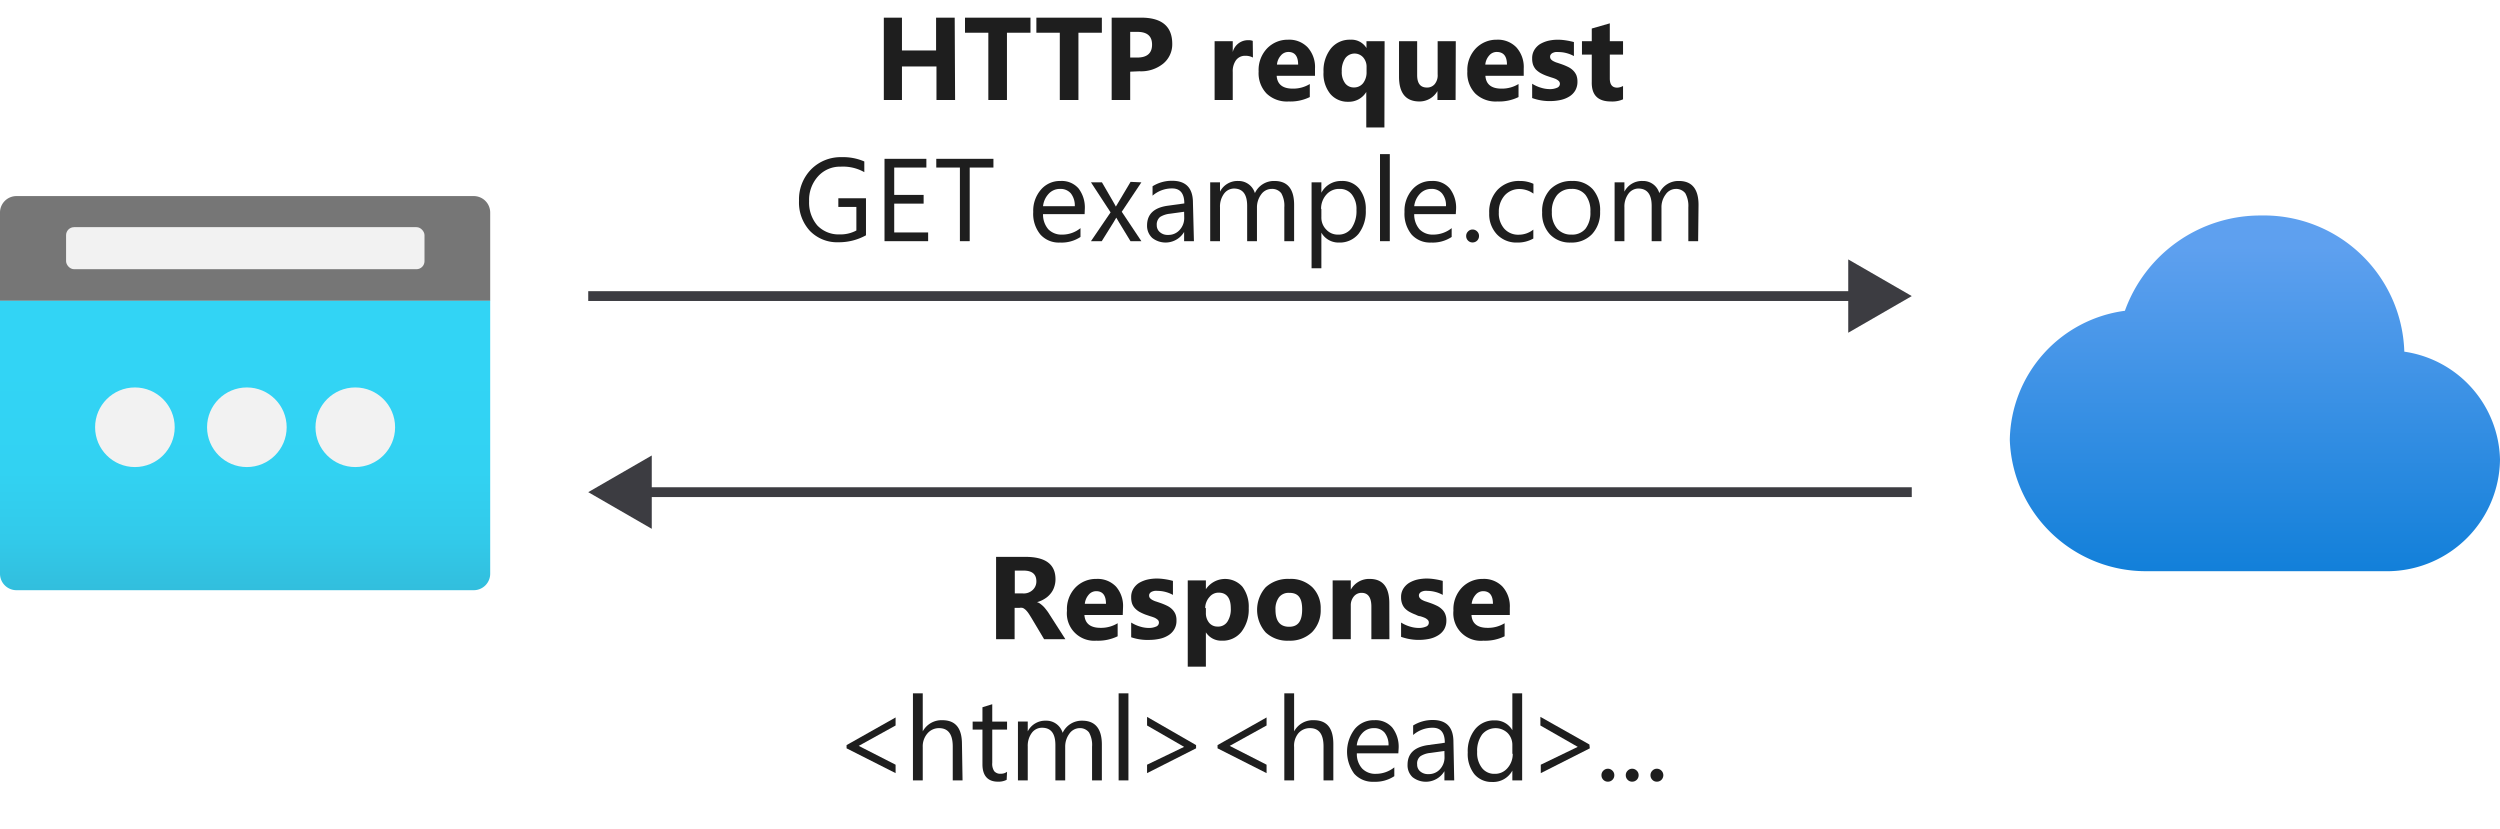 <svg xmlns="http://www.w3.org/2000/svg" xmlns:xlink="http://www.w3.org/1999/xlink" viewBox="0 0 255 84.54">
  <defs>
    <linearGradient id="linear-gradient" x1="25" y1="84.2" x2="25" y2="113.76" gradientTransform="matrix(1, 0, 0, -1, 0, 144.4)" gradientUnits="userSpaceOnUse">
      <stop offset="0" stop-color="#32bedd"/>
      <stop offset="0.18" stop-color="#32caea"/>
      <stop offset="0.41" stop-color="#32d2f2"/>
      <stop offset="0.78" stop-color="#32d4f5"/>
    </linearGradient>
    <linearGradient id="linear-gradient-2" x1="230" y1="128.19" x2="230" y2="78.23" gradientTransform="matrix(1, 0, 0, -1, 0, 144.4)" gradientUnits="userSpaceOnUse">
      <stop offset="0.18" stop-color="#5ea0ef"/>
      <stop offset="1" stop-color="#0078d4"/>
    </linearGradient>
  </defs>
  <title>request-response</title>
  <g id="Shapes">
    <rect width="255" height="84.54" fill="#fff"/>
    <g>
      <path d="M0,30.64H50V58.52a1.68,1.68,0,0,1-1.68,1.68H1.68A1.68,1.68,0,0,1,0,58.52Z" fill="url(#linear-gradient)"/>
      <path d="M1.68,20H48.32A1.68,1.68,0,0,1,50,21.67v9H0v-9A1.68,1.68,0,0,1,1.68,20Z" fill="#767676"/>
      <circle cx="36.24" cy="43.58" r="4.06" fill="#f2f2f2"/>
      <circle cx="25.18" cy="43.58" r="4.06" fill="#f2f2f2"/>
      <circle cx="13.76" cy="43.58" r="4.06" fill="#f2f2f2"/>
      <rect x="6.74" y="23.17" width="36.56" height="4.29" rx="0.82" fill="#f2f2f2"/>
    </g>
    <g>
      <line x1="60" y1="30.2" x2="189.62" y2="30.2" fill="none" stroke="#3c3c41" stroke-miterlimit="10"/>
      <polygon points="188.52 33.94 195 30.2 188.52 26.46 188.52 33.94" fill="#3c3c41"/>
    </g>
    <g>
      <line x1="65.38" y1="50.2" x2="195" y2="50.2" fill="none" stroke="#3c3c41" stroke-miterlimit="10"/>
      <polygon points="66.48 53.94 60 50.2 66.48 46.46 66.48 53.94" fill="#3c3c41"/>
    </g>
    <path d="M255,46.87a11.39,11.39,0,0,0-9.76-11,14.33,14.33,0,0,0-14.61-13.89,14.68,14.68,0,0,0-13.89,9.72A13.51,13.51,0,0,0,205,44.86a13.88,13.88,0,0,0,14.1,13.4h24.68A11.53,11.53,0,0,0,255,46.87Z" fill="url(#linear-gradient-2)"/>
  </g>
  <g id="Text">
    <g>
      <path d="M97.42,10.2h-1.9V6.78H92V10.2H90.15V1.8H92V5.15h3.48V1.8h1.9Z" fill="#1e1e1e"/>
      <path d="M105.11,3.34h-2.4V10.2h-1.9V3.34H98.43V1.8h6.68Z" fill="#1e1e1e"/>
      <path d="M112.39,3.34H110V10.2h-1.9V3.34h-2.39V1.8h6.68Z" fill="#1e1e1e"/>
      <path d="M115.28,7.31V10.2h-1.89V1.8h3c2.12,0,3.18.89,3.18,2.68a2.55,2.55,0,0,1-.91,2,3.58,3.58,0,0,1-2.44.79Zm0-4.06V5.87H116c1,0,1.51-.44,1.51-1.32S117,3.25,116,3.25Z" fill="#1e1e1e"/>
      <path d="M127.8,5.87a1.61,1.61,0,0,0-.78-.18,1.14,1.14,0,0,0-.94.44,1.93,1.93,0,0,0-.34,1.21V10.2h-1.85v-6h1.85V5.31h0a1.6,1.6,0,0,1,1.59-1.21,1.12,1.12,0,0,1,.45.07Z" fill="#1e1e1e"/>
      <path d="M134.13,7.73h-3.91c.06.87.61,1.31,1.64,1.31a3.24,3.24,0,0,0,1.74-.47V9.9a4.5,4.5,0,0,1-2.16.45,3,3,0,0,1-2.25-.81,3,3,0,0,1-.81-2.25,3.19,3.19,0,0,1,.87-2.36,2.91,2.91,0,0,1,2.13-.88,2.6,2.6,0,0,1,2,.78A3,3,0,0,1,134.13,7Zm-1.72-1.14c0-.86-.34-1.29-1-1.29a1,1,0,0,0-.77.37,1.6,1.6,0,0,0-.39.92Z" fill="#1e1e1e"/>
      <path d="M141.21,13h-1.85V9.38h0a2.07,2.07,0,0,1-1.84,1,2.31,2.31,0,0,1-1.82-.79A3.25,3.25,0,0,1,135,7.35a3.63,3.63,0,0,1,.75-2.4,2.46,2.46,0,0,1,2-.9,1.79,1.79,0,0,1,1.63.85h0V4.2h1.85Zm-1.82-5.62V6.86a1.45,1.45,0,0,0-.34-1,1.18,1.18,0,0,0-1.84.09,2.24,2.24,0,0,0-.35,1.33,1.89,1.89,0,0,0,.34,1.21,1.09,1.09,0,0,0,.9.43,1.16,1.16,0,0,0,.94-.44A1.81,1.81,0,0,0,139.39,7.34Z" fill="#1e1e1e"/>
      <path d="M148.47,10.2h-1.85V9.29h0a2.11,2.11,0,0,1-1.83,1.06c-1.39,0-2.09-.84-2.09-2.53V4.2h1.85V7.66c0,.85.33,1.27,1,1.27a1,1,0,0,0,.79-.35,1.41,1.41,0,0,0,.3-1V4.2h1.85Z" fill="#1e1e1e"/>
      <path d="M155.42,7.73h-3.91c.06.87.61,1.31,1.64,1.31a3.24,3.24,0,0,0,1.74-.47V9.9a4.5,4.5,0,0,1-2.16.45,3,3,0,0,1-2.25-.81,3,3,0,0,1-.81-2.25,3.19,3.19,0,0,1,.87-2.36,2.91,2.91,0,0,1,2.13-.88,2.62,2.62,0,0,1,2,.78A3,3,0,0,1,155.42,7Zm-1.71-1.14q0-1.29-1.05-1.29a1,1,0,0,0-.77.37,1.6,1.6,0,0,0-.39.92Z" fill="#1e1e1e"/>
      <path d="M156.28,10V8.54a3.5,3.5,0,0,0,.91.41,3,3,0,0,0,.86.14,1.79,1.79,0,0,0,.77-.14.43.43,0,0,0,.29-.41.41.41,0,0,0-.13-.29,1.33,1.33,0,0,0-.33-.21,4.53,4.53,0,0,0-.44-.15l-.47-.16a4.68,4.68,0,0,1-.63-.29,2.45,2.45,0,0,1-.46-.36,1.64,1.64,0,0,1-.28-.48,2,2,0,0,1-.09-.64,1.6,1.6,0,0,1,.22-.86,1.84,1.84,0,0,1,.58-.6,3.15,3.15,0,0,1,.84-.34,4.46,4.46,0,0,1,1-.11,5.54,5.54,0,0,1,.81.07,7.78,7.78,0,0,1,.81.17V5.72a3.27,3.27,0,0,0-.75-.3,3.13,3.13,0,0,0-.79-.11,2,2,0,0,0-.35,0,1.15,1.15,0,0,0-.28.09.49.49,0,0,0-.19.16.34.34,0,0,0-.07.22.4.4,0,0,0,.1.28.84.84,0,0,0,.28.2,1.88,1.88,0,0,0,.38.15l.41.14a6.16,6.16,0,0,1,.67.28,1.94,1.94,0,0,1,.51.36,1.58,1.58,0,0,1,.33.48,1.82,1.82,0,0,1,.11.66,1.76,1.76,0,0,1-.23.91,1.78,1.78,0,0,1-.61.61,2.81,2.81,0,0,1-.89.35,5,5,0,0,1-1,.11A5.17,5.17,0,0,1,156.28,10Z" fill="#1e1e1e"/>
      <path d="M165.55,10.13a2.67,2.67,0,0,1-1.24.22q-2,0-1.95-2V5.57h-1V4.2h1V2.91l1.84-.53V4.2h1.35V5.57H164.2V8c0,.63.25.94.75.94a1.31,1.31,0,0,0,.6-.17Z" fill="#1e1e1e"/>
      <path d="M88.33,24a5.67,5.67,0,0,1-2.81.71,3.86,3.86,0,0,1-2.91-1.16,4.26,4.26,0,0,1-1.11-3.07,4.37,4.37,0,0,1,1.23-3.2,4.24,4.24,0,0,1,3.13-1.25,5.42,5.42,0,0,1,2.3.44v1.09A4.4,4.4,0,0,0,85.75,17a3,3,0,0,0-2.32,1,3.57,3.57,0,0,0-.9,2.52A3.58,3.58,0,0,0,83.37,23a3,3,0,0,0,2.27.91,3.43,3.43,0,0,0,1.71-.4V21.11H85.51v-.89h2.82Z" fill="#1e1e1e"/>
      <path d="M94.67,24.6H90.22V16.2h4.27v.89H91.21v2.79h3v.89h-3v2.94h3.46Z" fill="#1e1e1e"/>
      <path d="M101.33,17.09H98.91V24.6h-1V17.09H95.5V16.2h5.83Z" fill="#1e1e1e"/>
      <path d="M110.63,21.84h-4.24a2.3,2.3,0,0,0,.54,1.55,1.88,1.88,0,0,0,1.42.54,2.94,2.94,0,0,0,1.86-.66v.9a3.47,3.47,0,0,1-2.09.57,2.51,2.51,0,0,1-2-.82,3.31,3.31,0,0,1-.73-2.3,3.28,3.28,0,0,1,.79-2.28,2.54,2.54,0,0,1,2-.88,2.26,2.26,0,0,1,1.83.76,3.19,3.19,0,0,1,.64,2.12Zm-1-.81a2,2,0,0,0-.4-1.3,1.37,1.37,0,0,0-1.1-.46,1.54,1.54,0,0,0-1.16.49,2.18,2.18,0,0,0-.58,1.27Z" fill="#1e1e1e"/>
      <path d="M116.42,18.6l-2,3,2,3h-1.11l-1.18-1.94-.27-.46h0l-.27.46-1.21,1.94h-1.1l2-2.94-2-3.06h1.12l1.16,2c.09.15.17.31.26.47h0l1.5-2.52Z" fill="#1e1e1e"/>
      <path d="M121.78,24.6h-1v-.94h0a2.2,2.2,0,0,1-3.25.61A1.68,1.68,0,0,1,117,23c0-1.12.66-1.78,2-2l1.8-.25c0-1-.41-1.53-1.24-1.53a3,3,0,0,0-2,.74V19a3.7,3.7,0,0,1,2-.56c1.41,0,2.12.75,2.12,2.24Zm-1-3-1.45.2a2.35,2.35,0,0,0-1,.33,1,1,0,0,0-.34.84.9.9,0,0,0,.32.71,1.16,1.16,0,0,0,.83.28,1.51,1.51,0,0,0,1.18-.5,1.78,1.78,0,0,0,.47-1.27Z" fill="#1e1e1e"/>
      <path d="M132,24.6h-1V21.16a2.58,2.58,0,0,0-.31-1.45,1.17,1.17,0,0,0-1-.44,1.3,1.3,0,0,0-1.05.56,2.22,2.22,0,0,0-.43,1.35V24.6h-1V21c0-1.18-.45-1.77-1.36-1.77a1.28,1.28,0,0,0-1,.53,2.2,2.2,0,0,0-.41,1.38V24.6h-1v-6h1v.95h0a2,2,0,0,1,1.86-1.09,1.73,1.73,0,0,1,1.7,1.24,2.13,2.13,0,0,1,2-1.24c1.32,0,2,.81,2,2.44Z" fill="#1e1e1e"/>
      <path d="M134.78,23.73h0v3.63h-1V18.6h1v1.06h0a2.26,2.26,0,0,1,2.07-1.2,2.19,2.19,0,0,1,1.81.81,3.33,3.33,0,0,1,.65,2.16,3.72,3.72,0,0,1-.73,2.41,2.46,2.46,0,0,1-2,.9A2,2,0,0,1,134.78,23.73Zm0-2.42v.84a1.73,1.73,0,0,0,.49,1.26,1.58,1.58,0,0,0,1.22.52,1.62,1.62,0,0,0,1.37-.66,3.09,3.09,0,0,0,.5-1.86,2.41,2.41,0,0,0-.47-1.57,1.52,1.52,0,0,0-1.25-.57,1.7,1.7,0,0,0-1.35.58A2.15,2.15,0,0,0,134.75,21.31Z" fill="#1e1e1e"/>
      <path d="M141.76,24.6h-1V15.72h1Z" fill="#1e1e1e"/>
      <path d="M148.49,21.84h-4.24a2.3,2.3,0,0,0,.54,1.55,1.87,1.87,0,0,0,1.42.54,3,3,0,0,0,1.86-.66v.9a3.5,3.5,0,0,1-2.09.57,2.53,2.53,0,0,1-2-.82,3.35,3.35,0,0,1-.72-2.3,3.28,3.28,0,0,1,.79-2.28,2.54,2.54,0,0,1,2-.88,2.24,2.24,0,0,1,1.82.76,3.2,3.2,0,0,1,.65,2.12Zm-1-.81a1.91,1.91,0,0,0-.4-1.3,1.36,1.36,0,0,0-1.1-.46,1.54,1.54,0,0,0-1.15.49,2.19,2.19,0,0,0-.59,1.27Z" fill="#1e1e1e"/>
      <path d="M150.2,24.73a.62.62,0,0,1-.46-.19.64.64,0,0,1-.19-.47.62.62,0,0,1,.19-.46.63.63,0,0,1,.46-.2.65.65,0,0,1,.47.2.62.62,0,0,1,.19.46.65.65,0,0,1-.66.66Z" fill="#1e1e1e"/>
      <path d="M156.4,24.33a3.19,3.19,0,0,1-1.64.41,2.72,2.72,0,0,1-2.07-.83,3,3,0,0,1-.79-2.17,3.3,3.3,0,0,1,.85-2.38,3,3,0,0,1,2.27-.9,3.23,3.23,0,0,1,1.39.29v1a2.45,2.45,0,0,0-1.43-.47,2,2,0,0,0-1.51.66,2.5,2.5,0,0,0-.59,1.73,2.36,2.36,0,0,0,.56,1.66,1.89,1.89,0,0,0,1.48.61,2.39,2.39,0,0,0,1.48-.52Z" fill="#1e1e1e"/>
      <path d="M160.22,24.74a2.79,2.79,0,0,1-2.13-.84,3.1,3.1,0,0,1-.79-2.23,3.25,3.25,0,0,1,.83-2.36,3,3,0,0,1,2.23-.85,2.69,2.69,0,0,1,2.09.83,3.23,3.23,0,0,1,.76,2.29,3.21,3.21,0,0,1-.82,2.3A2.85,2.85,0,0,1,160.22,24.74Zm.07-5.47a1.84,1.84,0,0,0-1.47.63,2.59,2.59,0,0,0-.53,1.74,2.46,2.46,0,0,0,.54,1.68,1.85,1.85,0,0,0,1.46.61,1.75,1.75,0,0,0,1.43-.6,2.65,2.65,0,0,0,.5-1.72,2.66,2.66,0,0,0-.5-1.73A1.73,1.73,0,0,0,160.29,19.27Z" fill="#1e1e1e"/>
      <path d="M173.21,24.6h-1V21.16a2.67,2.67,0,0,0-.31-1.45,1.19,1.19,0,0,0-1-.44,1.27,1.27,0,0,0-1,.56,2.16,2.16,0,0,0-.43,1.35V24.6h-1V21c0-1.18-.46-1.77-1.37-1.77a1.27,1.27,0,0,0-1,.53,2.2,2.2,0,0,0-.41,1.38V24.6h-1v-6h1v.95h0a2,2,0,0,1,1.87-1.09,1.71,1.71,0,0,1,1.69,1.24,2.14,2.14,0,0,1,2-1.24c1.32,0,2,.81,2,2.44Z" fill="#1e1e1e"/>
    </g>
    <g>
      <path d="M108.67,65.2H106.5L105.19,63c-.1-.16-.19-.31-.28-.44a2.39,2.39,0,0,0-.27-.33,1.32,1.32,0,0,0-.29-.21A.73.73,0,0,0,104,62h-.51V65.2h-1.89V56.8h3q3.06,0,3.06,2.28a2.39,2.39,0,0,1-.14.82,2,2,0,0,1-.38.67,2.24,2.24,0,0,1-.59.51,2.75,2.75,0,0,1-.78.34v0a1,1,0,0,1,.37.19,3,3,0,0,1,.34.3c.11.12.21.25.31.38s.19.27.27.4Zm-5.16-7v2.33h.82a1.32,1.32,0,0,0,1-.35,1.17,1.17,0,0,0,.38-.88c0-.74-.44-1.1-1.32-1.1Z" fill="#1e1e1e"/>
      <path d="M114.52,62.73h-3.91c.06.87.61,1.31,1.65,1.31a3.24,3.24,0,0,0,1.74-.47V64.9a4.57,4.57,0,0,1-2.17.45,2.79,2.79,0,0,1-3-3.06,3.19,3.19,0,0,1,.86-2.36,2.91,2.91,0,0,1,2.14-.88,2.59,2.59,0,0,1,2,.78,3,3,0,0,1,.72,2.12Zm-1.71-1.14q0-1.29-1-1.29a1,1,0,0,0-.77.37,1.67,1.67,0,0,0-.39.92Z" fill="#1e1e1e"/>
      <path d="M115.38,65v-1.5a3.66,3.66,0,0,0,.91.41,3,3,0,0,0,.86.14,1.79,1.79,0,0,0,.77-.14.43.43,0,0,0,.29-.41.37.37,0,0,0-.13-.29,1.33,1.33,0,0,0-.33-.21,4.53,4.53,0,0,0-.44-.15l-.47-.16a5.34,5.34,0,0,1-.63-.29,2.09,2.09,0,0,1-.45-.36,1.47,1.47,0,0,1-.29-.48,2,2,0,0,1-.09-.64,1.6,1.6,0,0,1,.22-.86,1.84,1.84,0,0,1,.58-.6,3.15,3.15,0,0,1,.84-.34,4.53,4.53,0,0,1,1-.11,5.54,5.54,0,0,1,.81.07,6.83,6.83,0,0,1,.81.17v1.43a3.27,3.27,0,0,0-.75-.3,3.13,3.13,0,0,0-.79-.11,1.76,1.76,0,0,0-.34,0,1.23,1.23,0,0,0-.29.09.49.49,0,0,0-.19.16.34.34,0,0,0-.07.22.4.4,0,0,0,.1.28,1,1,0,0,0,.28.2,1.88,1.88,0,0,0,.38.15l.41.14a6.16,6.16,0,0,1,.67.28,1.94,1.94,0,0,1,.51.36,1.58,1.58,0,0,1,.33.48,1.63,1.63,0,0,1,.11.66,1.67,1.67,0,0,1-.23.91,1.78,1.78,0,0,1-.61.61,2.72,2.72,0,0,1-.89.35,5,5,0,0,1-1,.11A5.17,5.17,0,0,1,115.38,65Z" fill="#1e1e1e"/>
      <path d="M123,64.5h0V68h-1.85V59.2H123v.9h0a2.36,2.36,0,0,1,3.73-.25,3.39,3.39,0,0,1,.64,2.18,3.73,3.73,0,0,1-.74,2.41,2.43,2.43,0,0,1-2,.91A1.86,1.86,0,0,1,123,64.5Zm0-2.46v.48a1.53,1.53,0,0,0,.33,1,1.08,1.08,0,0,0,.86.39,1.12,1.12,0,0,0,1-.49,2.32,2.32,0,0,0,.35-1.39c0-1-.41-1.58-1.23-1.58a1.18,1.18,0,0,0-.93.43A1.73,1.73,0,0,0,122.93,62Z" fill="#1e1e1e"/>
      <path d="M131.46,65.35a3.23,3.23,0,0,1-2.36-.84,3.47,3.47,0,0,1,0-4.61,3.35,3.35,0,0,1,2.41-.85,3.17,3.17,0,0,1,2.35.85,3,3,0,0,1,.85,2.22,3.18,3.18,0,0,1-.88,2.36A3.24,3.24,0,0,1,131.46,65.35Zm0-4.88a1.23,1.23,0,0,0-1,.45,2,2,0,0,0-.36,1.28c0,1.15.46,1.73,1.39,1.73s1.33-.59,1.33-1.78S132.4,60.47,131.51,60.47Z" fill="#1e1e1e"/>
      <path d="M141.72,65.2h-1.84V61.87c0-.93-.34-1.4-1-1.4a1,1,0,0,0-.79.37,1.4,1.4,0,0,0-.31.94V65.2h-1.85v-6h1.85v.95h0a2.13,2.13,0,0,1,1.93-1.1c1.33,0,2,.83,2,2.48Z" fill="#1e1e1e"/>
      <path d="M142.91,65v-1.5a3.66,3.66,0,0,0,.91.41,3.08,3.08,0,0,0,.86.14,1.84,1.84,0,0,0,.78-.14.42.42,0,0,0,.28-.41.37.37,0,0,0-.13-.29,1,1,0,0,0-.33-.21,3.76,3.76,0,0,0-.44-.15c-.16,0-.32-.1-.46-.16a4.68,4.68,0,0,1-.63-.29,1.94,1.94,0,0,1-.46-.36,1.44,1.44,0,0,1-.28-.48,1.76,1.76,0,0,1-.1-.64,1.6,1.6,0,0,1,.22-.86,1.88,1.88,0,0,1,.59-.6,3,3,0,0,1,.83-.34,4.62,4.62,0,0,1,1-.11,5.52,5.52,0,0,1,.8.07,6.83,6.83,0,0,1,.81.17v1.43a3.09,3.09,0,0,0-.75-.3,3.13,3.13,0,0,0-.79-.11,1.86,1.86,0,0,0-.34,0,1.23,1.23,0,0,0-.29.09.49.49,0,0,0-.19.16.34.34,0,0,0-.07.22.41.41,0,0,0,.11.28.79.79,0,0,0,.27.2,1.88,1.88,0,0,0,.38.15l.41.14a6.16,6.16,0,0,1,.67.28,1.94,1.94,0,0,1,.51.36,1.29,1.29,0,0,1,.33.48,1.62,1.62,0,0,1,.12.66,1.76,1.76,0,0,1-.23.91,1.81,1.81,0,0,1-.62.61,2.75,2.75,0,0,1-.88.35,5.37,5.37,0,0,1-2.88-.2Z" fill="#1e1e1e"/>
      <path d="M154,62.73h-3.91c.06.87.61,1.31,1.64,1.31a3.24,3.24,0,0,0,1.74-.47V64.9a4.5,4.5,0,0,1-2.16.45,2.8,2.8,0,0,1-3.06-3.06,3.19,3.19,0,0,1,.87-2.36,2.91,2.91,0,0,1,2.13-.88,2.62,2.62,0,0,1,2,.78A3,3,0,0,1,154,62Zm-1.72-1.14c0-.86-.34-1.29-1-1.29a1,1,0,0,0-.77.37,1.68,1.68,0,0,0-.4.92Z" fill="#1e1e1e"/>
      <path d="M91.35,78.86l-5-2.53V76l5-2.82V74l-3.76,2.08v0L91.35,78Z" fill="#1e1e1e"/>
      <path d="M98.18,79.6h-1V76.14c0-1.25-.47-1.87-1.4-1.87a1.53,1.53,0,0,0-1.18.54,2,2,0,0,0-.48,1.39v3.4h-1V70.72h1V74.6h0a2.18,2.18,0,0,1,2-1.14c1.35,0,2,.82,2,2.44Z" fill="#1e1e1e"/>
      <path d="M102.68,79.54a1.82,1.82,0,0,1-.9.19c-1,0-1.57-.59-1.57-1.76V74.42h-1V73.6h1V72.14l1-.31V73.6h1.51v.82h-1.51V77.8a1.36,1.36,0,0,0,.2.86.8.8,0,0,0,.68.26,1,1,0,0,0,.63-.2Z" fill="#1e1e1e"/>
      <path d="M112.39,79.6h-1V76.16a2.58,2.58,0,0,0-.31-1.45,1.17,1.17,0,0,0-1-.44,1.3,1.3,0,0,0-1,.56,2.22,2.22,0,0,0-.43,1.35V79.6h-1V76c0-1.18-.45-1.77-1.36-1.77a1.28,1.28,0,0,0-1.05.53,2.2,2.2,0,0,0-.41,1.38V79.6h-1v-6h1v1h0a2,2,0,0,1,1.86-1.09,1.71,1.71,0,0,1,1.07.34,1.75,1.75,0,0,1,.63.9,2.15,2.15,0,0,1,2-1.24c1.32,0,2,.82,2,2.44Z" fill="#1e1e1e"/>
      <path d="M115.1,79.6h-1V70.72h1Z" fill="#1e1e1e"/>
      <path d="M122,76.33l-5,2.53V78l3.78-1.82v0L117,74v-.88L122,76Z" fill="#1e1e1e"/>
      <path d="M129.19,78.86l-5-2.53V76l5-2.82V74l-3.76,2.08v0L129.19,78Z" fill="#1e1e1e"/>
      <path d="M136,79.6h-1V76.14c0-1.25-.46-1.87-1.39-1.87a1.53,1.53,0,0,0-1.19.54A2,2,0,0,0,132,76.2v3.4h-1V70.72h1V74.6h0a2.17,2.17,0,0,1,2-1.14c1.36,0,2,.82,2,2.44Z" fill="#1e1e1e"/>
      <path d="M142.63,76.84H138.4a2.19,2.19,0,0,0,.54,1.55,1.85,1.85,0,0,0,1.41.54,3,3,0,0,0,1.87-.66v.9a3.52,3.52,0,0,1-2.09.57,2.52,2.52,0,0,1-2-.82,3.81,3.81,0,0,1,.07-4.58,2.51,2.51,0,0,1,2-.88,2.25,2.25,0,0,1,1.82.76,3.19,3.19,0,0,1,.64,2.12Zm-1-.81a2,2,0,0,0-.4-1.3,1.37,1.37,0,0,0-1.1-.46,1.56,1.56,0,0,0-1.16.49,2.18,2.18,0,0,0-.58,1.27Z" fill="#1e1e1e"/>
      <path d="M148.33,79.6h-1v-.94h0a2.2,2.2,0,0,1-3.25.61,1.65,1.65,0,0,1-.51-1.26c0-1.12.66-1.78,2-2l1.8-.25q0-1.53-1.23-1.53a3,3,0,0,0-2,.74V74a3.76,3.76,0,0,1,2-.56c1.41,0,2.11.75,2.11,2.24Zm-1-3-1.44.2a2.25,2.25,0,0,0-1,.33.94.94,0,0,0-.34.84.89.89,0,0,0,.31.71,1.2,1.2,0,0,0,.84.28,1.53,1.53,0,0,0,1.18-.5,1.77,1.77,0,0,0,.46-1.27Z" fill="#1e1e1e"/>
      <path d="M155.26,79.6h-1v-1h0a2.22,2.22,0,0,1-2.07,1.16,2.28,2.28,0,0,1-1.81-.8,3.32,3.32,0,0,1-.67-2.2,3.59,3.59,0,0,1,.75-2.38,2.46,2.46,0,0,1,2-.9,2,2,0,0,1,1.8,1h0V70.72h1Zm-1-2.71V76a1.73,1.73,0,0,0-.48-1.23,1.78,1.78,0,0,0-2.6.14,2.82,2.82,0,0,0-.51,1.79,2.48,2.48,0,0,0,.49,1.63,1.57,1.57,0,0,0,1.29.6,1.65,1.65,0,0,0,1.31-.58A2.16,2.16,0,0,0,154.3,76.89Z" fill="#1e1e1e"/>
      <path d="M162.16,76.33l-5,2.53V78l3.77-1.82v0L157.12,74v-.88l5,2.82Z" fill="#1e1e1e"/>
      <path d="M164,79.73a.62.62,0,0,1-.46-.19.64.64,0,0,1-.19-.47.62.62,0,0,1,.19-.46.64.64,0,0,1,.93,0,.62.62,0,0,1,.19.46.64.64,0,0,1-.19.47A.63.63,0,0,1,164,79.73Z" fill="#1e1e1e"/>
      <path d="M166.48,79.73a.62.62,0,0,1-.46-.19.64.64,0,0,1-.19-.47.62.62,0,0,1,.19-.46.63.63,0,0,1,.46-.2.65.65,0,0,1,.47.2.62.62,0,0,1,.19.46.65.65,0,0,1-.66.66Z" fill="#1e1e1e"/>
      <path d="M169,79.73a.6.6,0,0,1-.46-.19.64.64,0,0,1-.19-.47.62.62,0,0,1,.19-.46.61.61,0,0,1,.46-.2.65.65,0,0,1,.47.2.66.66,0,0,1,.19.46.68.68,0,0,1-.19.47A.64.64,0,0,1,169,79.73Z" fill="#1e1e1e"/>
    </g>
  </g>
</svg>
